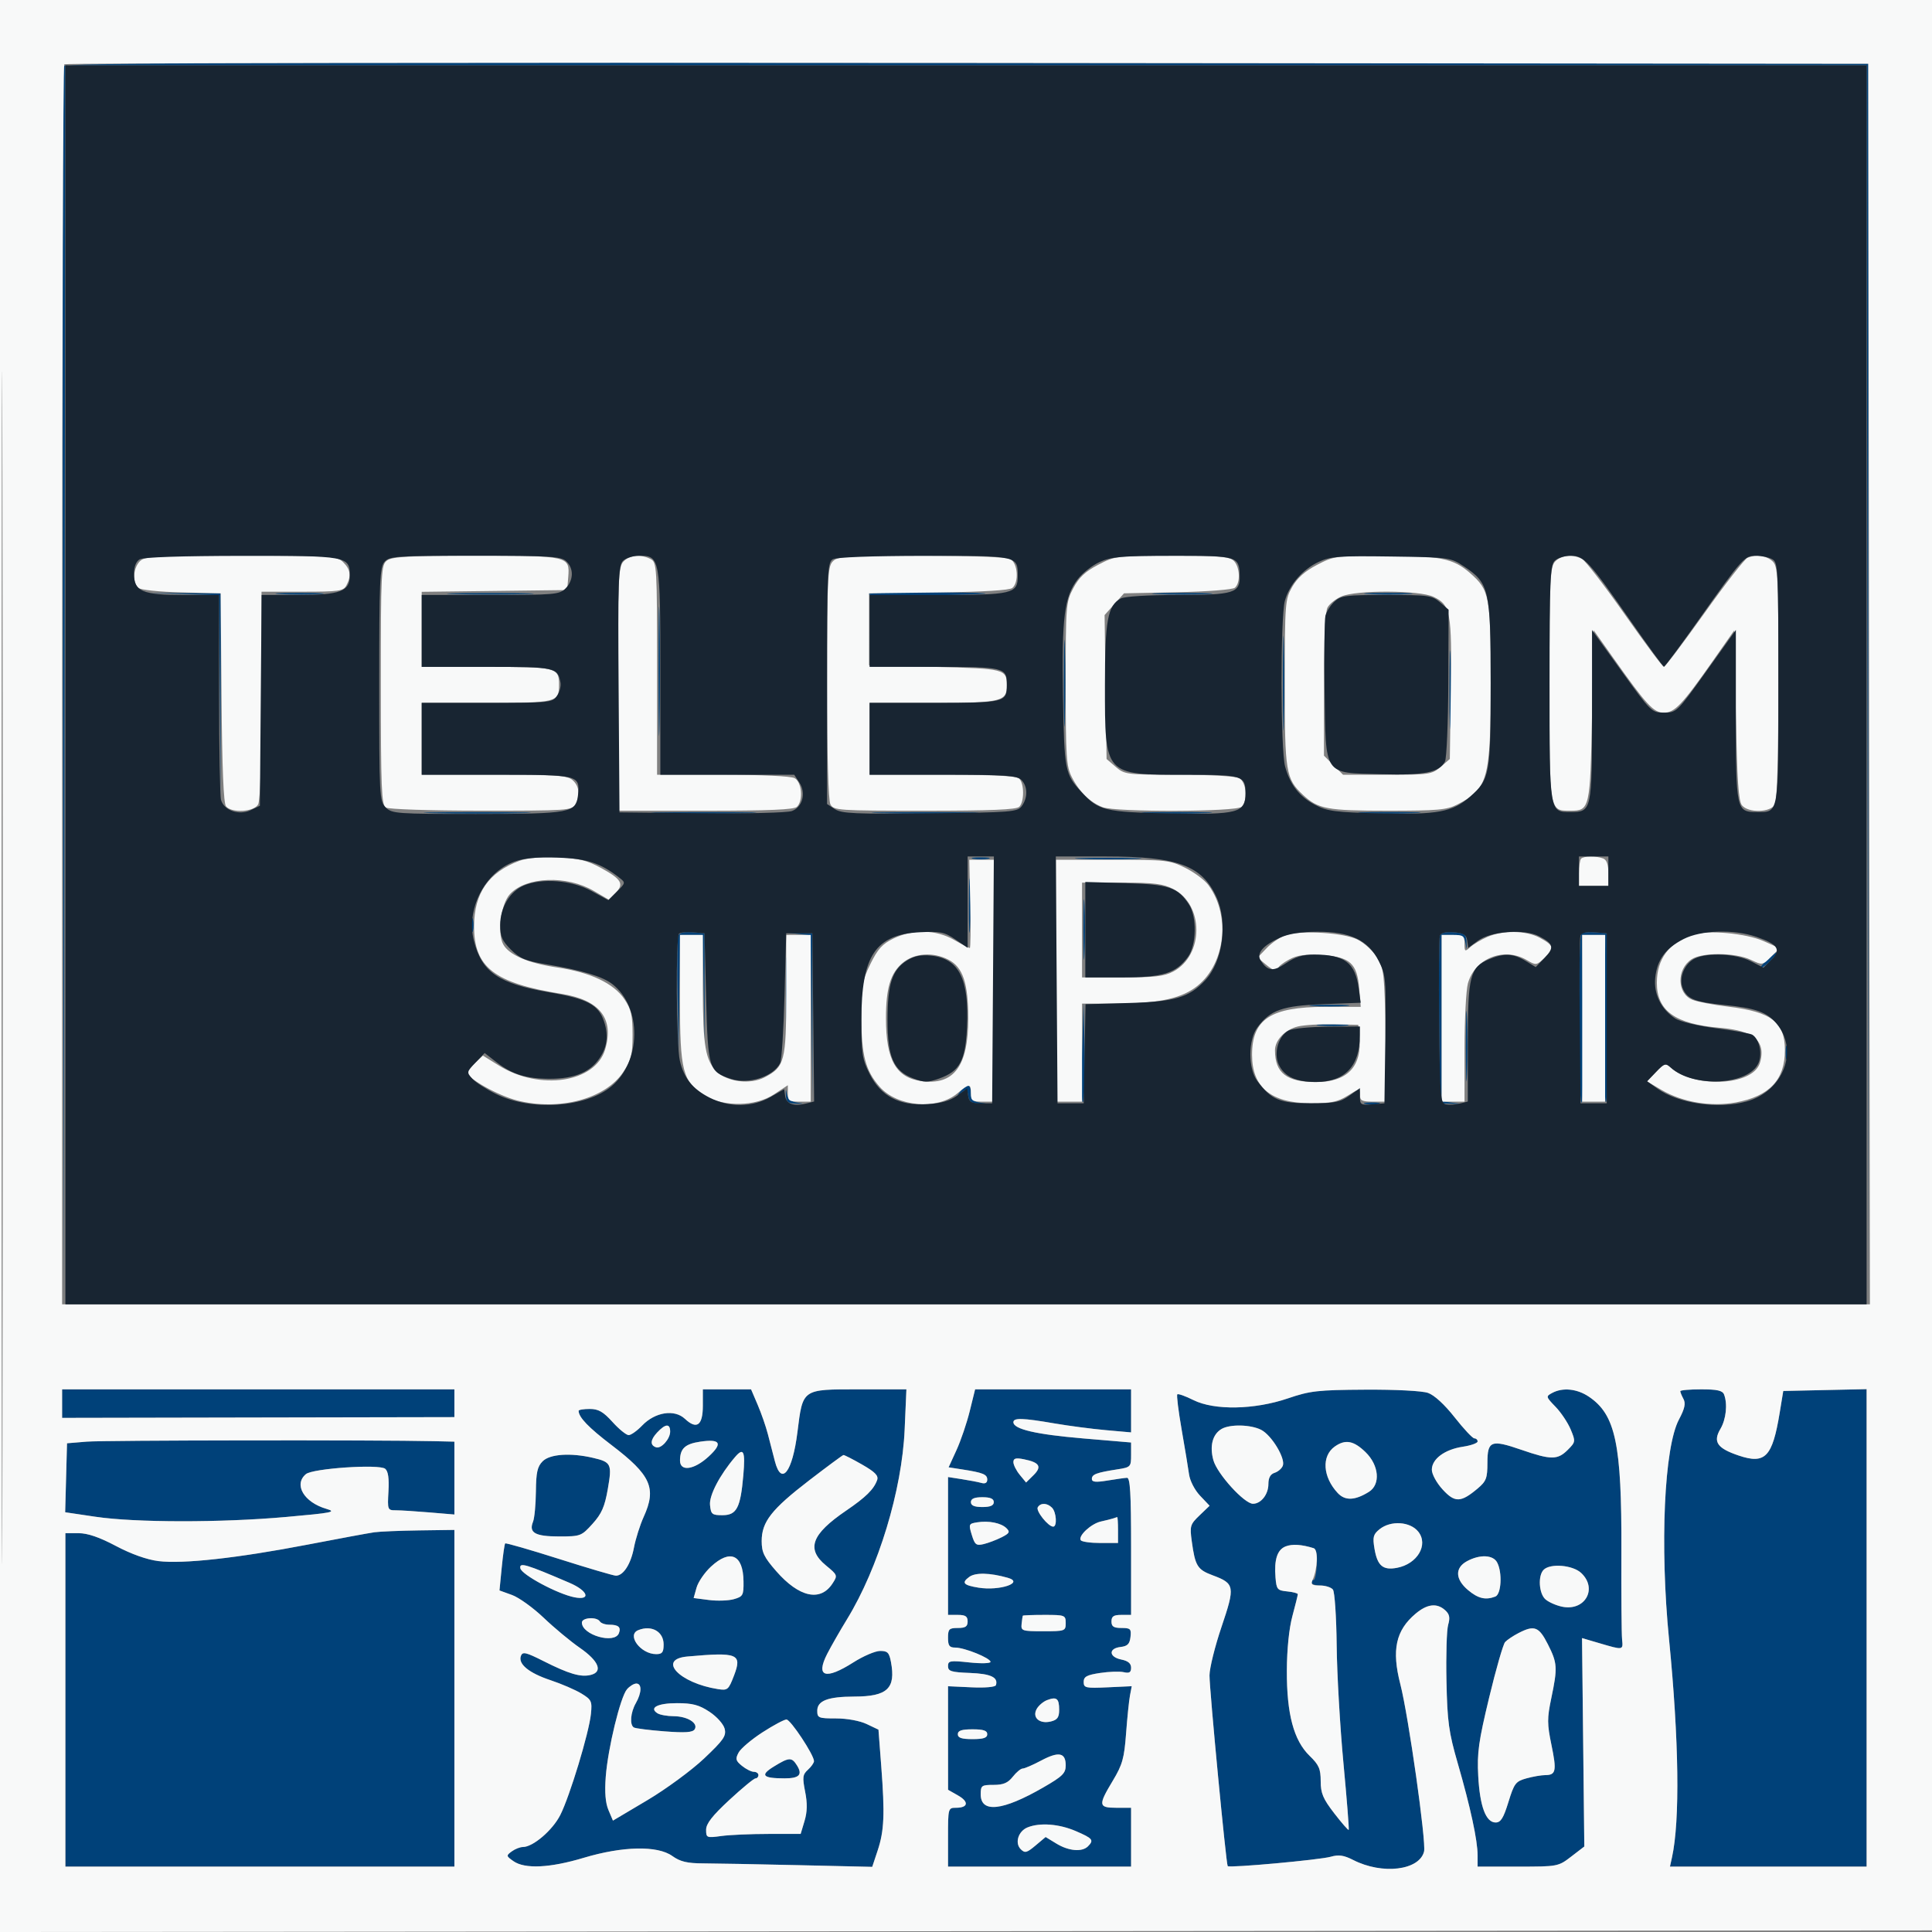 <svg xmlns="http://www.w3.org/2000/svg" width="591" height="591" viewBox="0 0 591 591" version="1.1"><rect x="0" y="0" width="591" height="591" fill="#808080" stroke="none"/><path d="M 19.463 20.248 C 19.201 20.937, 19.104 106.550, 19.246 210.500 L 19.505 399.500 19.753 209.750 L 20 20 295.497 20 L 570.995 20 571.251 209.500 L 571.508 399 571.504 209.250 L 571.500 19.500 295.719 19.248 C 75.619 19.047, 19.843 19.249, 19.463 20.248 M 201.446 205.500 C 201.447 223.100, 201.583 230.159, 201.749 221.187 C 201.914 212.215, 201.914 197.815, 201.748 189.187 C 201.581 180.559, 201.446 187.900, 201.446 205.500 M 56.236 181.734 L 66.972 182.065 67.258 213.033 L 67.543 244.001 67.522 212.750 L 67.500 181.500 56.500 181.451 L 45.500 181.402 56.236 181.734 M 85.789 181.741 C 89.248 181.937, 94.648 181.936, 97.789 181.738 C 100.930 181.540, 98.100 181.380, 91.500 181.382 C 84.900 181.384, 82.330 181.546, 85.789 181.741 M 139.250 181.746 C 145.162 181.923, 154.838 181.923, 160.750 181.746 C 166.662 181.569, 161.825 181.425, 150 181.425 C 138.175 181.425, 133.338 181.569, 139.250 181.746 M 265.652 181.750 C 265.396 182.162, 271.557 182.383, 279.343 182.241 C 305.835 181.756, 308.542 181.403, 287.309 181.201 C 275.654 181.091, 265.908 181.338, 265.652 181.750 M 354.296 181.744 C 358.583 181.932, 365.333 181.931, 369.296 181.742 C 373.258 181.552, 369.750 181.399, 361.500 181.400 C 353.250 181.401, 350.008 181.556, 354.296 181.744 M 418.789 181.741 C 422.248 181.937, 427.648 181.936, 430.789 181.738 C 433.930 181.540, 431.100 181.380, 424.500 181.382 C 417.900 181.384, 415.330 181.546, 418.789 181.741 M 392.430 209 C 392.430 221.925, 392.573 227.213, 392.747 220.750 C 392.921 214.287, 392.921 203.712, 392.747 197.250 C 392.573 190.787, 392.430 196.075, 392.430 209 M 325.425 209 C 325.425 220.825, 325.569 225.662, 325.746 219.750 C 325.923 213.838, 325.923 204.162, 325.746 198.250 C 325.569 192.338, 325.425 197.175, 325.425 209 M 443.419 211 C 443.419 221.725, 443.566 226.113, 443.746 220.750 C 443.925 215.387, 443.925 206.613, 443.746 201.250 C 443.566 195.887, 443.419 200.275, 443.419 211 M 132.750 248.747 C 140.037 248.918, 151.963 248.918, 159.250 248.747 C 166.537 248.577, 160.575 248.437, 146 248.437 C 131.425 248.437, 125.463 248.577, 132.750 248.747 M 202.191 248.747 C 209.171 248.918, 220.871 248.919, 228.191 248.748 C 235.511 248.577, 229.800 248.436, 215.500 248.436 C 201.200 248.435, 195.211 248.575, 202.191 248.747 M 269.750 248.747 C 277.038 248.918, 288.962 248.918, 296.250 248.747 C 303.538 248.577, 297.575 248.437, 283 248.437 C 268.425 248.437, 262.462 248.577, 269.750 248.747 M 351.250 248.745 C 356.063 248.928, 363.938 248.928, 368.750 248.745 C 373.563 248.561, 369.625 248.411, 360 248.411 C 350.375 248.411, 346.438 248.561, 351.250 248.745 M 417.250 248.743 C 421.512 248.931, 428.488 248.931, 432.750 248.743 C 437.012 248.556, 433.525 248.402, 425 248.402 C 416.475 248.402, 412.988 248.556, 417.250 248.743 M 297.750 262.706 C 298.988 262.944, 301.012 262.944, 302.250 262.706 C 303.488 262.467, 302.475 262.272, 300 262.272 C 297.525 262.272, 296.512 262.467, 297.750 262.706 M 330.750 262.744 C 335.288 262.929, 342.712 262.929, 347.250 262.744 C 351.788 262.559, 348.075 262.407, 339 262.407 C 329.925 262.407, 326.212 262.559, 330.750 262.744 M 296.392 277 C 296.392 284.425, 296.549 287.462, 296.742 283.750 C 296.934 280.038, 296.934 273.962, 296.742 270.250 C 296.549 266.538, 296.392 269.575, 296.392 277 M 331.400 284.500 C 331.401 292.750, 331.556 295.992, 331.744 291.704 C 331.932 287.417, 331.931 280.667, 331.742 276.704 C 331.552 272.742, 331.399 276.250, 331.400 284.500 M 144.232 283 C 144.232 284.925, 144.438 285.712, 144.689 284.750 C 144.941 283.788, 144.941 282.212, 144.689 281.250 C 144.438 280.288, 144.232 281.075, 144.232 283 M 207.467 286.224 C 207.183 286.965, 207.086 295.429, 207.251 305.035 L 207.550 322.500 207.775 304.250 L 208 286 211.476 286 L 214.953 286 215.263 303.001 L 215.573 320.002 215.536 302.751 L 215.500 285.500 211.742 285.189 C 209.280 284.986, 207.806 285.343, 207.467 286.224 M 244.233 285.690 L 247.966 286.119 248.259 311.309 L 248.551 336.500 248.525 311 L 248.500 285.500 244.500 285.381 L 240.500 285.262 244.233 285.690 M 440.474 286.207 C 440.194 286.938, 440.085 298.778, 440.232 312.518 L 440.500 337.500 444 337.631 L 447.500 337.761 444.250 337.317 L 441 336.873 441 311.437 L 441 286 444.434 286 C 447.318 286, 447.937 286.402, 448.305 288.512 C 448.707 290.813, 448.733 290.792, 448.622 288.262 C 448.514 285.817, 448.068 285.464, 444.742 285.189 C 442.302 284.987, 440.805 285.344, 440.474 286.207 M 483.714 285.619 C 482.758 286.575, 482.793 336.754, 483.750 337.346 C 484.163 337.602, 484.373 326.153, 484.218 311.905 L 483.935 286 487.500 286 L 491.065 286 490.782 311.951 C 490.627 326.225, 490.845 337.557, 491.268 337.134 C 491.690 336.711, 491.915 324.920, 491.768 310.932 L 491.500 285.500 487.964 285.202 C 486.020 285.039, 484.107 285.226, 483.714 285.619 M 240.407 303 C 240.407 312.075, 240.559 315.788, 240.744 311.250 C 240.929 306.712, 240.929 299.288, 240.744 294.750 C 240.559 290.212, 240.407 293.925, 240.407 303 M 540.694 293.532 C 539.151 294.889, 538.285 296, 538.770 296 C 539.255 296, 540.708 294.875, 542 293.500 C 544.989 290.319, 544.328 290.335, 540.694 293.532 M 448.411 320 C 448.411 329.625, 448.561 333.563, 448.745 328.750 C 448.928 323.938, 448.928 316.063, 448.745 311.250 C 448.561 306.438, 448.411 310.375, 448.411 320 M 330.997 322.203 C 330.724 330.839, 330.850 337.555, 331.278 337.125 C 331.705 336.696, 331.929 329.630, 331.775 321.422 L 331.494 306.500 330.997 322.203 M 401.784 307.738 C 404.689 307.941, 409.189 307.939, 411.784 307.734 C 414.378 307.528, 412 307.363, 406.500 307.365 C 401 307.368, 398.878 307.536, 401.784 307.738 M 403.776 313.733 C 406.128 313.945, 409.728 313.942, 411.776 313.727 C 413.824 313.512, 411.900 313.339, 407.500 313.343 C 403.100 313.346, 401.424 313.522, 403.776 313.733 M 546.232 322 C 546.232 323.925, 546.438 324.712, 546.689 323.750 C 546.941 322.788, 546.941 321.212, 546.689 320.250 C 546.438 319.288, 546.232 320.075, 546.232 322 M 240.404 335 C 240.483 337.067, 241.019 337.516, 243.500 337.593 C 246.203 337.677, 246.234 337.647, 243.811 337.284 C 242.006 337.015, 240.988 336.162, 240.714 334.691 C 240.380 332.892, 240.324 332.947, 240.404 335 M 293.872 333.750 C 292.642 335.318, 292.674 335.364, 294.173 334.192 C 295.623 333.057, 295.889 333.190, 296.173 335.192 C 296.428 336.991, 297.162 337.521, 299.500 337.593 C 302.330 337.681, 302.345 337.663, 299.750 337.280 C 297.614 336.964, 297 336.330, 297 334.437 C 297 331.570, 295.790 331.304, 293.872 333.750 M 417.762 337.707 C 419.006 337.946, 420.806 337.937, 421.762 337.687 C 422.718 337.437, 421.700 337.241, 419.500 337.252 C 417.300 337.263, 416.518 337.468, 417.762 337.707 M 19 429.365 L 19 433.731 79 433.615 L 138.999 433.500 139 429.250 L 139 425 79 425 L 19 425 19 429.365 M 215 430.031 C 215 436.044, 213.129 437.410, 209.527 434.025 C 206.319 431.012, 200.394 431.936, 196.436 436.067 C 194.890 437.680, 193.034 439, 192.310 439 C 191.587 439, 189.369 437.200, 187.381 435 C 184.520 431.833, 183.062 431, 180.384 431 C 178.523 431, 177 431.255, 177 431.566 C 177 433.539, 180.036 436.698, 187.097 442.074 C 199.130 451.234, 200.908 455.207, 196.909 464 C 195.784 466.475, 194.440 470.719, 193.923 473.430 C 192.962 478.473, 190.693 482, 188.410 482 C 187.706 482, 179.879 479.697, 171.016 476.882 C 162.153 474.068, 154.737 471.930, 154.535 472.132 C 154.334 472.335, 153.859 475.655, 153.479 479.511 L 152.789 486.522 156.623 487.908 C 158.732 488.671, 163.098 491.814, 166.326 494.892 C 169.553 497.970, 174.513 502.094, 177.347 504.056 C 183.170 508.087, 184.517 511.402, 180.719 512.356 C 177.665 513.122, 174.050 512.064, 166.228 508.116 C 160.895 505.423, 159.867 505.183, 159.357 506.512 C 158.405 508.994, 161.737 511.749, 168.366 513.960 C 171.740 515.085, 176.006 516.925, 177.847 518.047 C 180.942 519.935, 181.162 520.405, 180.765 524.294 C 180.174 530.086, 174.294 549.481, 171.391 555.212 C 169.028 559.878, 163.045 565, 159.959 565 C 159.092 565, 157.556 565.604, 156.547 566.342 C 154.794 567.624, 154.818 567.759, 157.078 569.342 C 160.553 571.776, 168.226 571.408, 178.543 568.312 C 190.481 564.729, 201.107 564.507, 205.645 567.743 C 208.099 569.494, 210.186 569.992, 215.145 570.010 C 218.640 570.023, 231.696 570.267, 244.158 570.552 L 266.815 571.072 268.475 566.076 C 270.481 560.035, 270.697 554.978, 269.577 540.298 L 268.721 529.096 265.111 527.382 C 263.002 526.381, 259.108 525.667, 255.750 525.667 C 250.376 525.667, 250 525.513, 250 523.309 C 250 520.249, 253.256 519.004, 261.315 518.985 C 271.466 518.961, 274.067 516.501, 272.541 508.369 C 272.007 505.521, 271.491 505.004, 269.205 505.026 C 267.717 505.040, 264.046 506.615, 261.046 508.526 C 252.494 513.974, 249.435 512.988, 253.030 505.941 C 254.189 503.670, 256.925 498.890, 259.111 495.318 C 268.714 479.629, 275.927 455.867, 276.737 437.250 L 277.270 425 262.658 425 C 245.271 425, 245.596 424.773, 243.936 438.086 C 242.407 450.342, 239.037 454.698, 237.039 447 C 236.467 444.800, 235.508 441.087, 234.907 438.750 C 234.305 436.413, 232.900 432.363, 231.783 429.750 L 229.754 425 222.377 425 L 215 425 215 430.031 M 296.644 431.659 C 295.740 435.322, 293.915 440.689, 292.589 443.587 L 290.177 448.854 294.339 449.500 C 300.735 450.493, 302 451.011, 302 452.635 C 302 453.585, 301.359 453.954, 300.250 453.640 C 299.288 453.369, 296.587 452.849, 294.250 452.485 L 290 451.824 290 472.912 L 290 494 293 494 C 295.333 494, 296 494.444, 296 496 C 296 497.556, 295.333 498, 293 498 C 290.333 498, 290 498.333, 290 501 C 290 503.440, 290.418 504, 292.239 504 C 295.073 504, 302.991 507.214, 302.996 508.366 C 302.998 508.843, 300.075 508.920, 296.500 508.537 C 290.614 507.907, 290 508.014, 290.002 509.670 C 290.004 511.235, 290.972 511.537, 296.696 511.755 C 303.076 511.999, 305.412 513.096, 304.653 515.491 C 304.471 516.067, 301.332 516.344, 297.170 516.152 L 290 515.820 290.006 531.660 L 290.013 547.500 293.071 549.241 C 296.478 551.179, 296.173 553, 292.441 553 C 290.034 553, 290 553.125, 290 562 L 290 571 318 571 L 346 571 346 562 L 346 553 341.500 553 C 335.989 553, 335.888 552.230, 340.408 544.724 C 343.349 539.838, 343.904 537.864, 344.466 530.282 C 344.825 525.452, 345.361 520.220, 345.659 518.656 L 346.200 515.811 338.850 516.151 C 332.074 516.464, 331.500 516.336, 331.500 514.508 C 331.500 512.896, 332.437 512.382, 336.500 511.764 C 339.250 511.346, 342.512 511.236, 343.750 511.521 C 345.473 511.917, 346 511.595, 346 510.144 C 346 508.840, 345.066 508.063, 343 507.650 C 339.200 506.890, 339.028 504.245, 342.750 503.816 C 344.910 503.568, 345.568 502.910, 345.816 500.750 C 346.101 498.279, 345.822 498, 343.066 498 C 340.667 498, 340 497.565, 340 496 C 340 494.444, 340.667 494, 343 494 L 346 494 346 473 C 346 456.835, 345.712 452.014, 344.750 452.060 C 344.063 452.092, 341.363 452.471, 338.750 452.901 C 335.160 453.492, 334 453.372, 334 452.409 C 334 451.004, 335.414 450.471, 341.750 449.485 C 345.885 448.842, 346 448.721, 346 445.041 L 346 441.258 331.250 440.006 C 316.873 438.785, 310 437.183, 310 435.051 C 310 433.666, 312.825 433.748, 322.500 435.415 C 326.900 436.172, 333.988 437.102, 338.250 437.481 L 346 438.171 346 431.585 L 346 425 322.144 425 L 298.287 425 296.644 431.659 M 394 427.755 C 383.729 431.259, 371.462 431.480, 365.055 428.279 C 362.610 427.057, 360.397 426.270, 360.137 426.530 C 359.877 426.789, 360.471 431.614, 361.455 437.251 C 362.440 442.888, 363.464 449.075, 363.730 451 C 364.005 452.993, 365.463 455.816, 367.115 457.556 L 370.015 460.611 366.948 463.550 C 364.073 466.305, 363.923 466.804, 364.566 471.495 C 365.603 479.052, 366.279 480.150, 370.971 481.894 C 377.713 484.400, 377.862 485.266, 373.671 497.639 C 371.648 503.613, 369.990 510.300, 369.986 512.500 C 369.978 516.967, 375.070 570.300, 375.556 570.850 C 376.090 571.452, 403.735 568.936, 407.062 567.982 C 409.513 567.279, 411.069 567.505, 413.968 568.984 C 422.860 573.520, 434.168 572.162, 435.619 566.383 C 436.333 563.539, 430.850 524.858, 428.364 515.201 C 425.664 504.714, 426.960 498.736, 433.041 493.619 C 436.586 490.636, 439.560 490.292, 442.081 492.573 C 443.412 493.777, 443.625 494.820, 442.993 497.024 C 442.539 498.607, 442.304 506.337, 442.472 514.201 C 442.738 526.749, 443.164 529.845, 445.951 539.487 C 449.823 552.882, 452 562.987, 452 567.565 L 452 571 464.318 571 C 476.539 571, 476.668 570.976, 480.639 567.924 L 484.641 564.848 484.292 532.969 L 483.942 501.091 489.221 502.644 C 496.614 504.819, 496.534 504.832, 496.196 501.500 C 496.029 499.850, 495.933 487.636, 495.982 474.359 C 496.104 441.727, 494.211 432.755, 486.048 427.253 C 482.426 424.812, 478.063 424.361, 474.828 426.092 C 472.839 427.157, 472.864 427.265, 475.843 430.342 C 477.523 432.079, 479.607 435.198, 480.472 437.273 C 482.004 440.944, 481.979 441.111, 479.568 443.523 C 476.466 446.625, 474.452 446.622, 465.407 443.500 C 456.103 440.289, 455 440.715, 455 447.518 C 455 452.182, 454.638 453.126, 452.005 455.342 C 446.861 459.670, 445.049 459.721, 441.311 455.642 C 439.453 453.615, 438 450.958, 438 449.587 C 438 446.304, 441.935 443.387, 447.488 442.554 C 449.970 442.182, 452 441.455, 452 440.939 C 452 440.422, 451.558 440, 451.017 440 C 450.476 440, 447.767 437.116, 444.997 433.591 C 441.894 429.642, 438.759 426.763, 436.831 426.091 C 435.019 425.459, 426.924 425.042, 417.601 425.099 C 403.101 425.187, 400.754 425.452, 394 427.755 M 514 425.566 C 514 425.877, 514.440 426.954, 514.978 427.959 C 515.705 429.318, 515.352 430.921, 513.598 434.219 C 509.065 442.745, 507.719 472.701, 510.571 501.589 C 513.601 532.286, 513.931 556.933, 511.461 568.176 L 510.841 571 540.921 571 L 571 571 571 497.970 L 571 424.940 558.250 425.220 L 545.500 425.500 544.407 432.165 C 542.186 445.697, 539.993 447.991, 531.885 445.258 C 525.284 443.033, 523.934 441.075, 526.270 437.120 C 528.015 434.166, 528.512 429.499, 527.393 426.582 C 526.927 425.368, 525.300 425, 520.393 425 C 516.877 425, 514 425.255, 514 425.566 M 201.024 438.205 C 198.918 440.465, 198.800 442.100, 200.696 442.732 C 202.250 443.250, 205 440.181, 205 437.929 C 205 435.387, 203.555 435.488, 201.024 438.205 M 373.695 437.111 C 370.921 438.724, 369.973 442.315, 371.170 446.665 C 372.321 450.846, 380.638 460, 383.286 460 C 385.749 460, 388 457.133, 388 453.996 C 388 452.059, 388.616 450.939, 389.908 450.529 C 390.957 450.196, 392.085 449.221, 392.415 448.361 C 393.272 446.127, 389.012 439.058, 385.810 437.402 C 382.638 435.761, 376.277 435.609, 373.695 437.111 M 26.500 441 L 20.500 441.500 20.218 452.051 L 19.936 462.602 29.218 463.978 C 41.422 465.786, 67.552 465.816, 87.500 464.044 C 101.697 462.783, 103.089 462.504, 99.850 461.562 C 92.971 459.561, 89.757 454.107, 93.584 450.930 C 95.697 449.177, 115.993 447.812, 117.829 449.299 C 118.737 450.035, 119.054 452.222, 118.829 456.190 C 118.508 461.869, 118.560 462.004, 121.099 462.002 C 122.529 462.001, 127.141 462.291, 131.349 462.647 L 139 463.293 139 452.147 L 139 441 132.750 440.856 C 115.323 440.453, 31.703 440.566, 26.500 441 M 214.165 441.013 C 209.557 441.698, 208.040 443.113, 208.015 446.750 C 207.991 450.252, 212.304 449.667, 216.765 445.564 C 221.192 441.491, 220.391 440.087, 214.165 441.013 M 408.337 442.477 C 404.209 445.368, 404.609 451.805, 409.222 456.730 C 411.478 459.138, 414.483 459.021, 418.750 456.358 C 422.368 454.100, 421.863 448.228, 417.702 444.196 C 414.083 440.688, 411.553 440.224, 408.337 442.477 M 224.820 445.750 C 220.141 451.244, 216.911 457.444, 217.196 460.380 C 217.473 463.219, 217.814 463.500, 220.987 463.500 C 225.363 463.500, 226.516 461.292, 227.386 451.250 C 228.027 443.853, 227.463 442.646, 224.820 445.750 M 166 447 C 164.384 448.616, 163.986 450.394, 163.930 456.250 C 163.891 460.238, 163.497 464.400, 163.053 465.500 C 161.697 468.866, 163.701 470, 171.006 470 C 177.585 470, 177.861 469.896, 181.257 466.137 C 184.045 463.051, 184.984 460.911, 185.928 455.492 C 187.263 447.828, 186.986 447.249, 181.372 445.946 C 174.509 444.354, 168.215 444.785, 166 447 M 247.535 452.839 C 235.988 461.717, 233 465.535, 233 471.415 C 233 474.862, 233.727 476.365, 237.455 480.627 C 244.447 488.620, 250.951 490.057, 254.642 484.424 C 256.279 481.925, 256.244 481.825, 252.655 478.867 C 246.553 473.838, 248.216 469.333, 258.843 462.096 C 264.860 457.998, 267.314 455.578, 268.316 452.752 C 268.791 451.413, 267.716 450.304, 263.718 448.011 C 260.848 446.365, 258.275 445.055, 258 445.099 C 257.725 445.143, 253.016 448.626, 247.535 452.839 M 310 447.264 C 310 448.097, 310.873 449.841, 311.939 451.139 L 313.878 453.500 316.150 451.261 C 318.797 448.653, 318.014 447.353, 313.219 446.394 C 310.727 445.895, 310 446.092, 310 447.264 M 297 459.500 C 297 460.548, 298.056 461, 300.500 461 C 302.944 461, 304 460.548, 304 459.500 C 304 458.452, 302.944 458, 300.500 458 C 298.056 458, 297 458.452, 297 459.500 M 317.454 461.074 C 316.785 462.157, 320.642 467, 322.174 467 C 323.441 467, 323.154 462.554, 321.800 461.200 C 320.311 459.711, 318.332 459.653, 317.454 461.074 M 340.500 464.491 C 339.950 464.675, 338.275 465.095, 336.778 465.425 C 333.785 466.084, 329.763 469.808, 330.594 471.151 C 330.882 471.618, 333.566 472, 336.559 472 L 342 472 342 468 C 342 465.800, 341.887 464.036, 341.750 464.079 C 341.613 464.122, 341.050 464.308, 340.500 464.491 M 298.861 465.688 C 296.351 466.091, 296.273 466.279, 297.272 469.534 C 298.198 472.552, 298.629 472.884, 300.911 472.338 C 302.335 471.998, 304.793 471.067, 306.374 470.270 C 308.802 469.045, 309.035 468.611, 307.874 467.476 C 306.219 465.857, 302.457 465.111, 298.861 465.688 M 421.990 467.807 C 420.075 469.358, 419.858 470.200, 420.458 473.749 C 421.340 478.973, 423.024 480.406, 427.329 479.598 C 433.554 478.430, 437.026 472.574, 433.872 468.564 C 431.395 465.415, 425.415 465.034, 421.990 467.807 M 114.500 468.724 C 112.850 468.958, 103.624 470.665, 93.998 472.517 C 72.660 476.623, 55.911 478.469, 48.455 477.538 C 44.923 477.096, 40.146 475.398, 35.469 472.920 C 30.392 470.230, 26.804 469, 24.035 469 L 20 469 20 520 L 20 571 79.500 571 L 139 571 139 519.500 L 139 468 128.250 468.150 C 122.338 468.232, 116.150 468.491, 114.500 468.724 M 393.280 473.045 C 390.710 474.050, 389.728 477.074, 390.180 482.595 C 390.475 486.191, 390.757 486.525, 393.750 486.813 C 395.538 486.986, 397 487.371, 397 487.669 C 397 487.967, 396.256 490.976, 395.346 494.356 C 394.322 498.157, 393.675 504.505, 393.648 511 C 393.594 524.300, 395.753 532.399, 400.605 537.102 C 403.466 539.875, 404 541.094, 404 544.854 C 404 548.553, 404.707 550.232, 408.141 554.683 C 410.419 557.635, 412.411 559.922, 412.569 559.765 C 412.726 559.607, 412 550.390, 410.954 539.283 C 409.908 528.176, 408.978 511.981, 408.888 503.294 C 408.797 494.607, 408.280 486.938, 407.739 486.250 C 407.198 485.563, 405.460 485, 403.878 485 C 402.295 485, 401 484.523, 401 483.941 C 401 483.359, 401.339 483.091, 401.752 483.347 C 402.166 483.603, 402.639 481.599, 402.804 478.894 C 403.009 475.518, 402.695 473.850, 401.801 473.572 C 398.162 472.440, 395.281 472.262, 393.280 473.045 M 217.466 479.250 C 215.539 481.038, 213.563 483.926, 213.074 485.669 L 212.186 488.838 216.843 489.440 C 219.404 489.771, 222.850 489.656, 224.500 489.184 C 227.284 488.387, 227.496 487.996, 227.442 483.747 C 227.339 475.550, 223.380 473.765, 217.466 479.250 M 448.750 477.572 C 445.007 479.603, 445.136 483.095, 449.077 486.411 C 452.149 488.996, 454.432 489.539, 457.418 488.393 C 459.261 487.686, 459.610 481.008, 457.965 477.934 C 456.718 475.605, 452.668 475.446, 448.750 477.572 M 159.174 479.735 C 159.536 481.696, 170.581 487.616, 175.750 488.619 C 180.895 489.618, 179.877 486.623, 174.250 484.205 C 160.846 478.445, 158.825 477.845, 159.174 479.735 M 472.200 480.200 C 470.413 481.987, 470.747 487.467, 472.750 489.234 C 473.712 490.083, 475.981 491.092, 477.791 491.477 C 484.825 492.973, 488.818 485.996, 483.686 481.174 C 481.095 478.741, 474.241 478.159, 472.200 480.200 M 296.502 482.374 C 294.052 484.167, 294.691 484.913, 299.320 485.665 C 305.807 486.717, 313.482 484.118, 308.250 482.640 C 302.782 481.096, 298.384 480.996, 296.502 482.374 M 312.872 494.250 C 312.802 494.387, 312.639 495.512, 312.509 496.750 C 312.285 498.888, 312.616 499, 319.137 499 C 325.791 499, 326 498.924, 326 496.500 C 326 494.090, 325.767 494, 319.500 494 C 315.925 494, 312.943 494.113, 312.872 494.250 M 178 496.345 C 178 500.149, 188.009 503.024, 189.324 499.598 C 190.031 497.756, 189.177 497, 186.392 497 C 185.141 497, 183.840 496.550, 183.500 496 C 182.572 494.499, 178 494.786, 178 496.345 M 195.250 498.662 C 191.599 500.135, 195.973 506, 200.723 506 C 202.580 506, 203 505.454, 203 503.035 C 203 499.101, 199.315 497.022, 195.250 498.662 M 464.500 499.563 C 462.850 500.416, 461.012 501.651, 460.415 502.307 C 459.819 502.963, 457.625 510.588, 455.540 519.252 C 452.295 532.738, 451.813 536.191, 452.190 543.252 C 452.689 552.586, 454.525 557.500, 457.513 557.500 C 459.078 557.500, 459.909 556.173, 461.426 551.248 C 463.193 545.513, 463.646 544.915, 466.926 544.004 C 468.892 543.458, 471.486 543.009, 472.691 543.006 C 475.973 542.997, 476.232 541.732, 474.584 533.755 C 473.256 527.322, 473.250 525.643, 474.539 519.482 C 476.499 510.117, 476.411 508.745, 473.483 502.967 C 470.750 497.573, 469.365 497.048, 464.500 499.563 M 210.250 506.732 C 200.943 507.570, 207.792 514.848, 219.631 516.701 C 222.581 517.163, 222.865 516.921, 224.550 512.509 C 227.071 505.907, 225.675 505.343, 210.250 506.732 M 191.798 516.750 C 189.776 519.091, 185.961 534.795, 185.300 543.500 C 184.938 548.259, 185.205 551.528, 186.134 553.712 L 187.500 556.925 197.965 550.712 C 203.721 547.296, 211.553 541.545, 215.370 537.934 C 221.353 532.271, 222.221 531.017, 221.672 528.828 C 221.315 527.406, 219.276 525.125, 217.039 523.644 C 213.840 521.528, 211.853 521, 207.080 521 C 201.171 521, 198.458 522.409, 201.122 524.096 C 201.880 524.577, 204.101 524.976, 206.059 524.985 C 210.271 525.003, 213.668 527.110, 212.509 528.985 C 211.908 529.958, 209.643 530.114, 203.237 529.621 C 198.575 529.263, 194.364 528.725, 193.880 528.426 C 192.565 527.613, 192.881 523.832, 194.500 521 C 196.318 517.820, 196.391 515, 194.655 515 C 193.915 515, 192.630 515.788, 191.798 516.750 M 320.315 520.061 C 319.114 520.515, 317.661 521.765, 317.086 522.839 C 315.691 525.446, 318.047 527.456, 321.487 526.593 C 323.454 526.099, 324 525.327, 324 523.040 C 324 519.566, 323.243 518.954, 320.315 520.061 M 233.227 529.932 C 229.881 532.094, 226.601 534.877, 225.939 536.115 C 224.899 538.058, 225.041 538.615, 226.978 540.183 C 228.212 541.182, 229.847 542, 230.611 542 C 231.375 542, 232 542.450, 232 543 C 232 543.550, 231.605 544, 231.122 544 C 230.639 544, 227.039 546.967, 223.122 550.594 C 217.889 555.438, 216 557.862, 216 559.730 C 216 562.179, 216.170 562.249, 220.640 561.636 C 223.191 561.286, 229.698 561, 235.099 561 L 244.920 561 246.103 557.052 C 246.948 554.230, 247.002 551.668, 246.291 548.073 C 245.421 543.675, 245.529 542.831, 247.148 541.366 C 248.167 540.444, 249 539.256, 249 538.726 C 249 536.836, 241.832 526, 240.583 526 C 239.883 526, 236.573 527.769, 233.227 529.932 M 293 530.500 C 293 531.611, 294.167 532, 297.500 532 C 300.833 532, 302 531.611, 302 530.500 C 302 529.389, 300.833 529, 297.500 529 C 294.167 529, 293 529.389, 293 530.500 M 318.499 538.551 C 315.966 539.898, 313.420 541, 312.841 541 C 312.262 541, 310.903 542.125, 309.821 543.500 C 308.320 545.408, 306.926 546, 303.927 546 C 300.263 546, 300 546.194, 300 548.892 C 300 554.691, 306.693 553.958, 319.109 546.800 C 325.050 543.375, 326 542.440, 326 540.021 C 326 536.112, 323.871 535.695, 318.499 538.551 M 236.693 540.402 C 232.393 543.046, 233.277 544, 240.023 544 C 244.514 544, 245.572 542.889, 243.793 540.041 C 242.189 537.472, 241.394 537.513, 236.693 540.402 M 314.338 558.999 C 311.491 560.147, 310.352 563.781, 312.246 565.674 C 313.514 566.943, 314.085 566.799, 316.777 564.534 L 319.857 561.942 323.179 563.968 C 326.912 566.244, 331.003 566.597, 332.800 564.800 C 334.709 562.891, 334.296 562.374, 329.065 560.123 C 323.963 557.929, 318.101 557.481, 314.338 558.999" stroke="none" fill="#004179" fill-rule="evenodd"/><path d="M -0 295.502 L -0 591.003 295.750 590.752 L 591.500 590.500 591.752 295.250 L 592.003 -0 296.002 -0 L 0 0 -0 295.502 M 0.493 296 C 0.493 458.525, 0.609 525.013, 0.750 443.750 C 0.891 362.488, 0.891 229.513, 0.750 148.250 C 0.609 66.988, 0.493 133.475, 0.493 296 M 19.668 19.665 C 19.301 20.033, 19 105.533, 19 209.667 L 19 399 295.503 399 L 572.005 399 571.753 209.250 L 571.500 19.500 295.918 19.248 C 144.349 19.110, 20.036 19.297, 19.668 19.665 M 42.655 171.829 C 40.672 174.020, 40.488 178.330, 42.312 179.844 C 43.049 180.456, 48.860 181.058, 55.562 181.217 L 67.500 181.500 67.764 213.415 C 67.942 234.929, 68.390 245.765, 69.137 246.665 C 70.898 248.787, 77.732 248.370, 78.965 246.066 C 79.616 244.850, 80 232.412, 80 212.566 L 80 181 92.465 181 C 103.765 181, 105.026 180.819, 105.965 179.066 C 107.501 176.195, 107.233 174.233, 105 172 C 103.091 170.091, 101.667 170, 73.655 170 C 46.496 170, 44.187 170.136, 42.655 171.829 M 118.441 171.419 C 116.581 172.780, 116.500 174.363, 116.500 209.456 C 116.500 240.916, 116.711 246.206, 118 247.021 C 118.851 247.559, 131.498 247.976, 147.215 247.985 C 173.601 247.999, 174.979 247.907, 175.965 246.066 C 177.508 243.182, 177.222 240.511, 175.171 238.655 C 173.585 237.220, 170.399 237, 151.171 237 L 129 237 129 226 L 129 215 148.800 215 C 170.327 215, 171 214.833, 171 209.500 C 171 204.167, 170.327 204, 148.800 204 L 129 204 129 192.519 L 129 181.038 151.250 180.769 L 173.500 180.500 173.823 176.540 C 174.349 170.085, 173.979 170, 145.500 170 C 125.386 170, 119.996 170.283, 118.441 171.419 M 190.655 171.829 C 189.177 173.461, 189 177.644, 189 210.829 L 189 248 215.800 248 C 235.311 248, 242.926 247.674, 243.800 246.800 C 245.754 244.846, 245.283 239.222, 243.066 238.035 C 241.917 237.420, 232.985 237, 221.066 237 L 201 237 201 204.535 C 201 173.462, 200.917 172.026, 199.066 171.035 C 196.114 169.455, 192.494 169.797, 190.655 171.829 M 254.655 171.829 C 253.181 173.458, 253 177.509, 253 208.894 C 253 231.272, 253.378 244.837, 254.035 246.066 C 255.020 247.907, 256.408 248, 282.835 248 C 303.097 248, 310.924 247.676, 311.800 246.800 C 313.350 245.250, 313.350 239.750, 311.800 238.200 C 310.938 237.338, 304.311 237, 288.300 237 L 266 237 266 226 L 266 215 285.429 215 C 306.326 215, 308.019 214.601, 307.985 209.679 C 307.949 204.672, 307.409 204.533, 285.960 204 L 265.843 203.500 265.844 192.500 L 265.845 181.500 287.095 181.230 C 300.714 181.056, 308.821 180.563, 309.672 179.857 C 311.752 178.131, 311.348 172.257, 309.066 171.035 C 307.878 170.400, 297.325 170, 281.721 170 C 258.373 170, 256.176 170.148, 254.655 171.829 M 335.937 172.764 C 331.980 174.831, 330.061 176.635, 328.323 179.921 C 326.072 184.178, 326 185.088, 326 209.197 C 326 231.689, 326.183 234.436, 327.903 237.790 C 330.199 242.268, 333.522 245.496, 337.315 246.933 C 341.385 248.476, 378.240 248.360, 379.800 246.800 C 381.754 244.846, 381.283 239.222, 379.066 238.035 C 377.956 237.442, 370.090 237, 360.622 237 C 344.614 237, 344.026 236.927, 341.306 234.588 L 338.500 232.177 338.196 210.164 L 337.893 188.151 340.863 184.826 L 343.833 181.500 360.166 181.160 C 369.393 180.969, 377.044 180.371, 377.750 179.788 C 379.500 178.342, 379.309 173.452, 377.429 171.571 C 376.121 170.264, 372.950 170, 358.543 170 C 341.576 170, 341.122 170.055, 335.937 172.764 M 402.868 172.800 C 399.160 174.738, 396.817 176.819, 395.270 179.550 C 393.118 183.349, 393.032 184.466, 393.016 208.782 C 392.999 236.292, 393.313 238.218, 398.627 243.186 C 403.225 247.485, 406.003 248, 424.605 248 C 439.779 248, 442.568 247.751, 445.790 246.106 C 455.181 241.313, 456 238.338, 456 209 C 456 182.202, 455.694 180.573, 449.676 175.289 C 444.579 170.814, 440.587 170.012, 423.364 170.006 C 408.724 170, 408.053 170.092, 402.868 172.800 M 475.655 171.829 C 474.180 173.458, 474 177.535, 474 209.257 C 474 248.702, 473.883 248, 480.449 248 C 486.295 248, 486.450 247.309, 487 218.741 L 487.500 192.785 493.412 201.142 C 503.717 215.711, 505.828 218, 508.963 218 C 512.293 218, 514.576 215.590, 524 202.131 L 530.500 192.847 531 218.772 C 531.384 238.694, 531.818 245.080, 532.872 246.349 C 534.873 248.756, 541.626 248.567, 542.965 246.066 C 543.622 244.837, 544 231.218, 544 208.721 C 544 175.685, 543.877 173.199, 542.171 171.655 C 540.291 169.954, 537.352 169.544, 534.601 170.600 C 533.741 170.930, 527.780 178.580, 521.354 187.600 C 514.928 196.620, 509.363 204, 508.987 204 C 508.611 204, 503.238 196.791, 497.047 187.979 C 490.857 179.168, 484.968 171.518, 483.961 170.979 C 481.106 169.451, 477.470 169.823, 475.655 171.829 M 410.329 182.458 C 408.585 183.216, 406.672 184.744, 406.079 185.853 C 405.402 187.117, 405 195.942, 405 209.511 L 405 231.154 407.923 234.077 L 410.846 237 424.367 237 C 437.215 237, 438.028 236.880, 440.694 234.588 L 443.500 232.177 443.807 210.934 C 444.149 187.300, 443.729 185.048, 438.507 182.570 C 434.182 180.518, 414.964 180.441, 410.329 182.458 M 158.885 263.320 C 149.457 266.844, 145.060 273.181, 145.022 283.300 C 144.974 295.894, 151.232 300.740, 171.788 304.028 C 183.484 305.899, 187.937 311.590, 185.104 321.046 C 182.068 331.181, 165.151 333.732, 152.612 325.946 L 147.724 322.911 145.362 325.130 C 144.063 326.350, 143 327.699, 143 328.126 C 143 329.904, 152.320 335.123, 158.172 336.623 C 171.084 339.931, 185.237 336.136, 190.677 327.908 C 193.112 324.224, 193.500 322.657, 193.500 316.495 C 193.500 310.531, 193.088 308.742, 191 305.649 C 187.723 300.795, 180.604 297.428, 170.502 295.955 C 161.634 294.661, 155.660 292.103, 153.921 288.853 C 152.054 285.364, 153.276 276.399, 156.018 273.481 C 161.026 268.150, 173.394 267.697, 181.661 272.541 L 186.227 275.217 188.252 273.192 C 191.008 270.436, 190.159 268.949, 183.879 265.531 C 179.482 263.137, 177.093 262.559, 170.512 262.293 C 165.465 262.089, 161.162 262.469, 158.885 263.320 M 483.667 262.667 C 483.300 263.033, 483 265.058, 483 267.167 L 483 271 487.500 271 L 492 271 492 267.107 C 492 264.480, 491.486 263.017, 490.418 262.607 C 488.316 261.800, 484.499 261.834, 483.667 262.667 M 296.804 276.498 C 296.971 283.924, 296.905 290, 296.656 290 C 296.408 290, 294.246 288.880, 291.852 287.512 C 286.319 284.349, 279.321 284.182, 273.355 287.070 C 269.934 288.726, 268.520 290.277, 266.289 294.820 C 263.775 299.941, 263.500 301.534, 263.500 311 C 263.500 322.760, 264.732 327.486, 269.092 332.452 C 274.500 338.611, 286.719 339.631, 292.890 334.439 C 296.518 331.386, 297 331.393, 297 334.500 C 297 336.690, 297.433 337, 300.500 337 L 304 337 304 300 L 304 263 300.250 262.998 L 296.500 262.997 296.804 276.498 M 323 300 L 323 337 327 337 L 331 337 331 322 L 331 307 340.864 307 C 353.593 307, 360.551 305.652, 365.411 302.243 C 374.707 295.723, 376.770 280.389, 369.649 270.743 C 368.530 269.227, 365.362 266.865, 362.611 265.493 C 357.857 263.124, 356.744 263, 340.304 263 L 323 263 323 300 M 331 284.500 L 331 299 343.266 299 C 353.235 299, 356.169 298.658, 358.938 297.173 C 368.328 292.137, 368.306 276.747, 358.902 271.950 C 355.739 270.336, 353.004 270, 343.040 270 L 331 270 331 284.500 M 393.462 286.015 C 391.792 286.528, 389.135 288.293, 387.559 289.939 L 384.692 292.930 387.096 294.932 C 389.685 297.087, 391 297.500, 391 296.157 C 391 295.694, 392.492 294.511, 394.316 293.529 C 396.858 292.160, 399.196 291.843, 404.337 292.171 C 413.005 292.722, 415.140 294.637, 415.787 302.441 L 416.248 308 405.440 308 C 388.719 308, 382.995 311.750, 383.004 322.700 C 383.011 332.656, 388.847 337.448, 401 337.480 C 407.139 337.496, 409.181 337.077, 412.250 335.168 C 415.969 332.856, 416 332.854, 416 334.918 C 416 336.688, 416.613 337, 420.089 337 L 424.178 337 423.839 316.750 C 423.521 297.762, 423.359 296.273, 421.234 292.856 C 419.988 290.853, 417.288 288.394, 415.234 287.392 C 410.995 285.325, 398.322 284.524, 393.462 286.015 M 455.030 286.583 C 453.121 287.411, 450.759 288.813, 449.780 289.699 C 448.116 291.205, 448 291.137, 448 288.655 C 448 286.287, 447.621 286, 444.500 286 L 441 286 441 311.500 L 441 337 444.500 337 L 448 337 448.006 320.750 C 448.009 311.813, 448.472 302.841, 449.035 300.814 C 451.169 293.129, 460.123 289.597, 467.069 293.700 C 469.859 295.348, 470.023 295.327, 472.492 293.007 C 475.594 290.093, 475.374 289.206, 470.962 286.840 C 466.830 284.624, 459.808 284.511, 455.030 286.583 M 517.914 285.896 C 510.615 288.276, 506.833 293.314, 506.833 300.660 C 506.833 309.215, 512.464 313.250, 526 314.395 C 534.455 315.111, 538.320 317.193, 538.812 321.299 C 538.983 322.730, 538.609 324.861, 537.981 326.035 C 534.609 332.335, 517.748 332.607, 510.966 326.470 C 509.542 325.180, 509.045 325.344, 506.586 327.910 L 503.812 330.806 508.320 333.448 C 514.699 337.186, 523.436 338.644, 531.014 337.235 C 541.308 335.320, 546 330.322, 546 321.272 C 546 312.685, 541.927 309.539, 528.744 307.946 C 524.210 307.398, 519.257 306.454, 517.737 305.848 C 512.963 303.945, 512.799 296.488, 517.464 293.432 C 520.747 291.281, 530.879 291.374, 535.566 293.598 C 539.120 295.285, 539.178 295.276, 541.773 292.681 L 544.393 290.061 539.447 287.869 C 534.099 285.498, 522.417 284.428, 517.914 285.896 M 208 305.540 C 208 327.818, 208.788 330.840, 215.719 335.149 C 221.415 338.690, 231.135 338.500, 236.823 334.736 L 241 331.972 241 334.486 C 241 336.693, 241.428 337, 244.500 337 L 248 337 248 311.500 L 248 286 244.250 286.002 L 240.500 286.005 240.500 304.299 C 240.500 324.603, 240.031 326.381, 233.825 329.591 C 229.593 331.779, 222.678 330.986, 219.436 327.940 C 215.774 324.500, 215.012 320.079, 215.006 302.250 L 215 286 211.500 286 L 208 286 208 305.540 M 484 311.500 L 484 337 487.500 337 L 491 337 491 311.500 L 491 286 487.500 286 L 484 286 484 311.500 M 276.106 294.564 C 272.394 297.688, 271.011 302.283, 271.011 311.500 C 271.011 324.221, 274.093 329.666, 281.883 330.711 C 291.812 332.043, 296.182 326.186, 296.182 311.547 C 296.182 300.704, 294.548 295.852, 290.128 293.566 C 285.435 291.139, 279.690 291.548, 276.106 294.564 M 397.024 314.003 C 393.082 314.952, 389.993 318.194, 390.014 321.361 C 390.058 328.262, 393.617 331, 402.546 331 C 412.211 331, 416.713 326.257, 415.833 317 L 415.500 313.500 408 313.333 C 403.875 313.241, 398.936 313.543, 397.024 314.003 M 19 429.365 L 19 433.731 79 433.615 L 138.999 433.500 139 429.250 L 139 425 79 425 L 19 425 19 429.365 M 215 430.031 C 215 436.044, 213.129 437.410, 209.527 434.025 C 206.319 431.012, 200.394 431.936, 196.436 436.067 C 194.890 437.680, 193.034 439, 192.310 439 C 191.587 439, 189.369 437.200, 187.381 435 C 184.520 431.833, 183.062 431, 180.384 431 C 178.523 431, 177 431.255, 177 431.566 C 177 433.539, 180.036 436.698, 187.097 442.074 C 199.130 451.234, 200.908 455.207, 196.909 464 C 195.784 466.475, 194.440 470.719, 193.923 473.430 C 192.962 478.473, 190.693 482, 188.410 482 C 187.706 482, 179.879 479.697, 171.016 476.882 C 162.153 474.068, 154.737 471.930, 154.535 472.132 C 154.334 472.335, 153.859 475.655, 153.479 479.511 L 152.789 486.522 156.623 487.908 C 158.732 488.671, 163.098 491.814, 166.326 494.892 C 169.553 497.970, 174.513 502.094, 177.347 504.056 C 183.170 508.087, 184.517 511.402, 180.719 512.356 C 177.665 513.122, 174.050 512.064, 166.228 508.116 C 160.895 505.423, 159.867 505.183, 159.357 506.512 C 158.405 508.994, 161.737 511.749, 168.366 513.960 C 171.740 515.085, 176.006 516.925, 177.847 518.047 C 180.942 519.935, 181.162 520.405, 180.765 524.294 C 180.174 530.086, 174.294 549.481, 171.391 555.212 C 169.028 559.878, 163.045 565, 159.959 565 C 159.092 565, 157.556 565.604, 156.547 566.342 C 154.794 567.624, 154.818 567.759, 157.078 569.342 C 160.553 571.776, 168.226 571.408, 178.543 568.312 C 190.481 564.729, 201.107 564.507, 205.645 567.743 C 208.099 569.494, 210.186 569.992, 215.145 570.010 C 218.640 570.023, 231.696 570.267, 244.158 570.552 L 266.815 571.072 268.475 566.076 C 270.481 560.035, 270.697 554.978, 269.577 540.298 L 268.721 529.096 265.111 527.382 C 263.002 526.381, 259.108 525.667, 255.750 525.667 C 250.376 525.667, 250 525.513, 250 523.309 C 250 520.249, 253.256 519.004, 261.315 518.985 C 271.466 518.961, 274.067 516.501, 272.541 508.369 C 272.007 505.521, 271.491 505.004, 269.205 505.026 C 267.717 505.040, 264.046 506.615, 261.046 508.526 C 252.494 513.974, 249.435 512.988, 253.030 505.941 C 254.189 503.670, 256.925 498.890, 259.111 495.318 C 268.714 479.629, 275.927 455.867, 276.737 437.250 L 277.270 425 262.658 425 C 245.271 425, 245.596 424.773, 243.936 438.086 C 242.407 450.342, 239.037 454.698, 237.039 447 C 236.467 444.800, 235.508 441.087, 234.907 438.750 C 234.305 436.413, 232.900 432.363, 231.783 429.750 L 229.754 425 222.377 425 L 215 425 215 430.031 M 296.644 431.659 C 295.740 435.322, 293.915 440.689, 292.589 443.587 L 290.177 448.854 294.339 449.500 C 300.735 450.493, 302 451.011, 302 452.635 C 302 453.585, 301.359 453.954, 300.250 453.640 C 299.288 453.369, 296.587 452.849, 294.250 452.485 L 290 451.824 290 472.912 L 290 494 293 494 C 295.333 494, 296 494.444, 296 496 C 296 497.556, 295.333 498, 293 498 C 290.333 498, 290 498.333, 290 501 C 290 503.440, 290.418 504, 292.239 504 C 295.073 504, 302.991 507.214, 302.996 508.366 C 302.998 508.843, 300.075 508.920, 296.500 508.537 C 290.614 507.907, 290 508.014, 290.002 509.670 C 290.004 511.235, 290.972 511.537, 296.696 511.755 C 303.076 511.999, 305.412 513.096, 304.653 515.491 C 304.471 516.067, 301.332 516.344, 297.170 516.152 L 290 515.820 290.006 531.660 L 290.013 547.500 293.071 549.241 C 296.478 551.179, 296.173 553, 292.441 553 C 290.034 553, 290 553.125, 290 562 L 290 571 318 571 L 346 571 346 562 L 346 553 341.500 553 C 335.989 553, 335.888 552.230, 340.408 544.724 C 343.349 539.838, 343.904 537.864, 344.466 530.282 C 344.825 525.452, 345.361 520.220, 345.659 518.656 L 346.200 515.811 338.850 516.151 C 332.074 516.464, 331.500 516.336, 331.500 514.508 C 331.500 512.896, 332.437 512.382, 336.500 511.764 C 339.250 511.346, 342.512 511.236, 343.750 511.521 C 345.473 511.917, 346 511.595, 346 510.144 C 346 508.840, 345.066 508.063, 343 507.650 C 339.200 506.890, 339.028 504.245, 342.750 503.816 C 344.910 503.568, 345.568 502.910, 345.816 500.750 C 346.101 498.279, 345.822 498, 343.066 498 C 340.667 498, 340 497.565, 340 496 C 340 494.444, 340.667 494, 343 494 L 346 494 346 473 C 346 456.835, 345.712 452.014, 344.750 452.060 C 344.063 452.092, 341.363 452.471, 338.750 452.901 C 335.160 453.492, 334 453.372, 334 452.409 C 334 451.004, 335.414 450.471, 341.750 449.485 C 345.885 448.842, 346 448.721, 346 445.041 L 346 441.258 331.250 440.006 C 316.873 438.785, 310 437.183, 310 435.051 C 310 433.666, 312.825 433.748, 322.500 435.415 C 326.900 436.172, 333.988 437.102, 338.250 437.481 L 346 438.171 346 431.585 L 346 425 322.144 425 L 298.287 425 296.644 431.659 M 394 427.755 C 383.729 431.259, 371.462 431.480, 365.055 428.279 C 362.610 427.057, 360.397 426.270, 360.137 426.530 C 359.877 426.789, 360.471 431.614, 361.455 437.251 C 362.440 442.888, 363.464 449.075, 363.730 451 C 364.005 452.993, 365.463 455.816, 367.115 457.556 L 370.015 460.611 366.948 463.550 C 364.073 466.305, 363.923 466.804, 364.566 471.495 C 365.603 479.052, 366.279 480.150, 370.971 481.894 C 377.713 484.400, 377.862 485.266, 373.671 497.639 C 371.648 503.613, 369.990 510.300, 369.986 512.500 C 369.978 516.967, 375.070 570.300, 375.556 570.850 C 376.090 571.452, 403.735 568.936, 407.062 567.982 C 409.513 567.279, 411.069 567.505, 413.968 568.984 C 422.860 573.520, 434.168 572.162, 435.619 566.383 C 436.333 563.539, 430.850 524.858, 428.364 515.201 C 425.664 504.714, 426.960 498.736, 433.041 493.619 C 436.586 490.636, 439.560 490.292, 442.081 492.573 C 443.412 493.777, 443.625 494.820, 442.993 497.024 C 442.539 498.607, 442.304 506.337, 442.472 514.201 C 442.738 526.749, 443.164 529.845, 445.951 539.487 C 449.823 552.882, 452 562.987, 452 567.565 L 452 571 464.318 571 C 476.539 571, 476.668 570.976, 480.639 567.924 L 484.641 564.848 484.292 532.969 L 483.942 501.091 489.221 502.644 C 496.614 504.819, 496.534 504.832, 496.196 501.500 C 496.029 499.850, 495.933 487.636, 495.982 474.359 C 496.104 441.727, 494.211 432.755, 486.048 427.253 C 482.426 424.812, 478.063 424.361, 474.828 426.092 C 472.839 427.157, 472.864 427.265, 475.843 430.342 C 477.523 432.079, 479.607 435.198, 480.472 437.273 C 482.004 440.944, 481.979 441.111, 479.568 443.523 C 476.466 446.625, 474.452 446.622, 465.407 443.500 C 456.103 440.289, 455 440.715, 455 447.518 C 455 452.182, 454.638 453.126, 452.005 455.342 C 446.861 459.670, 445.049 459.721, 441.311 455.642 C 439.453 453.615, 438 450.958, 438 449.587 C 438 446.304, 441.935 443.387, 447.488 442.554 C 449.970 442.182, 452 441.455, 452 440.939 C 452 440.422, 451.558 440, 451.017 440 C 450.476 440, 447.767 437.116, 444.997 433.591 C 441.894 429.642, 438.759 426.763, 436.831 426.091 C 435.019 425.459, 426.924 425.042, 417.601 425.099 C 403.101 425.187, 400.754 425.452, 394 427.755 M 514 425.566 C 514 425.877, 514.440 426.954, 514.978 427.959 C 515.705 429.318, 515.352 430.921, 513.598 434.219 C 509.065 442.745, 507.719 472.701, 510.571 501.589 C 513.601 532.286, 513.931 556.933, 511.461 568.176 L 510.841 571 540.921 571 L 571 571 571 497.970 L 571 424.940 558.250 425.220 L 545.500 425.500 544.407 432.165 C 542.186 445.697, 539.993 447.991, 531.885 445.258 C 525.284 443.033, 523.934 441.075, 526.270 437.120 C 528.015 434.166, 528.512 429.499, 527.393 426.582 C 526.927 425.368, 525.300 425, 520.393 425 C 516.877 425, 514 425.255, 514 425.566 M 201.024 438.205 C 198.918 440.465, 198.800 442.100, 200.696 442.732 C 202.250 443.250, 205 440.181, 205 437.929 C 205 435.387, 203.555 435.488, 201.024 438.205 M 373.695 437.111 C 370.921 438.724, 369.973 442.315, 371.170 446.665 C 372.321 450.846, 380.638 460, 383.286 460 C 385.749 460, 388 457.133, 388 453.996 C 388 452.059, 388.616 450.939, 389.908 450.529 C 390.957 450.196, 392.085 449.221, 392.415 448.361 C 393.272 446.127, 389.012 439.058, 385.810 437.402 C 382.638 435.761, 376.277 435.609, 373.695 437.111 M 26.500 441 L 20.500 441.500 20.218 452.051 L 19.936 462.602 29.218 463.978 C 41.422 465.786, 67.552 465.816, 87.500 464.044 C 101.697 462.783, 103.089 462.504, 99.850 461.562 C 92.971 459.561, 89.757 454.107, 93.584 450.930 C 95.697 449.177, 115.993 447.812, 117.829 449.299 C 118.737 450.035, 119.054 452.222, 118.829 456.190 C 118.508 461.869, 118.560 462.004, 121.099 462.002 C 122.529 462.001, 127.141 462.291, 131.349 462.647 L 139 463.293 139 452.147 L 139 441 132.750 440.856 C 115.323 440.453, 31.703 440.566, 26.500 441 M 214.165 441.013 C 209.557 441.698, 208.040 443.113, 208.015 446.750 C 207.991 450.252, 212.304 449.667, 216.765 445.564 C 221.192 441.491, 220.391 440.087, 214.165 441.013 M 408.337 442.477 C 404.209 445.368, 404.609 451.805, 409.222 456.730 C 411.478 459.138, 414.483 459.021, 418.750 456.358 C 422.368 454.100, 421.863 448.228, 417.702 444.196 C 414.083 440.688, 411.553 440.224, 408.337 442.477 M 224.820 445.750 C 220.141 451.244, 216.911 457.444, 217.196 460.380 C 217.473 463.219, 217.814 463.500, 220.987 463.500 C 225.363 463.500, 226.516 461.292, 227.386 451.250 C 228.027 443.853, 227.463 442.646, 224.820 445.750 M 166 447 C 164.384 448.616, 163.986 450.394, 163.930 456.250 C 163.891 460.238, 163.497 464.400, 163.053 465.500 C 161.697 468.866, 163.701 470, 171.006 470 C 177.585 470, 177.861 469.896, 181.257 466.137 C 184.045 463.051, 184.984 460.911, 185.928 455.492 C 187.263 447.828, 186.986 447.249, 181.372 445.946 C 174.509 444.354, 168.215 444.785, 166 447 M 247.535 452.839 C 235.988 461.717, 233 465.535, 233 471.415 C 233 474.862, 233.727 476.365, 237.455 480.627 C 244.447 488.620, 250.951 490.057, 254.642 484.424 C 256.279 481.925, 256.244 481.825, 252.655 478.867 C 246.553 473.838, 248.216 469.333, 258.843 462.096 C 264.860 457.998, 267.314 455.578, 268.316 452.752 C 268.791 451.413, 267.716 450.304, 263.718 448.011 C 260.848 446.365, 258.275 445.055, 258 445.099 C 257.725 445.143, 253.016 448.626, 247.535 452.839 M 310 447.264 C 310 448.097, 310.873 449.841, 311.939 451.139 L 313.878 453.500 316.150 451.261 C 318.797 448.653, 318.014 447.353, 313.219 446.394 C 310.727 445.895, 310 446.092, 310 447.264 M 297 459.500 C 297 460.548, 298.056 461, 300.500 461 C 302.944 461, 304 460.548, 304 459.500 C 304 458.452, 302.944 458, 300.500 458 C 298.056 458, 297 458.452, 297 459.500 M 317.454 461.074 C 316.785 462.157, 320.642 467, 322.174 467 C 323.441 467, 323.154 462.554, 321.800 461.200 C 320.311 459.711, 318.332 459.653, 317.454 461.074 M 340.500 464.491 C 339.950 464.675, 338.275 465.095, 336.778 465.425 C 333.785 466.084, 329.763 469.808, 330.594 471.151 C 330.882 471.618, 333.566 472, 336.559 472 L 342 472 342 468 C 342 465.800, 341.887 464.036, 341.750 464.079 C 341.613 464.122, 341.050 464.308, 340.500 464.491 M 298.861 465.688 C 296.351 466.091, 296.273 466.279, 297.272 469.534 C 298.198 472.552, 298.629 472.884, 300.911 472.338 C 302.335 471.998, 304.793 471.067, 306.374 470.270 C 308.802 469.045, 309.035 468.611, 307.874 467.476 C 306.219 465.857, 302.457 465.111, 298.861 465.688 M 421.990 467.807 C 420.075 469.358, 419.858 470.200, 420.458 473.749 C 421.340 478.973, 423.024 480.406, 427.329 479.598 C 433.554 478.430, 437.026 472.574, 433.872 468.564 C 431.395 465.415, 425.415 465.034, 421.990 467.807 M 114.500 468.724 C 112.850 468.958, 103.624 470.665, 93.998 472.517 C 72.660 476.623, 55.911 478.469, 48.455 477.538 C 44.923 477.096, 40.146 475.398, 35.469 472.920 C 30.392 470.230, 26.804 469, 24.035 469 L 20 469 20 520 L 20 571 79.500 571 L 139 571 139 519.500 L 139 468 128.250 468.150 C 122.338 468.232, 116.150 468.491, 114.500 468.724 M 393.280 473.045 C 390.710 474.050, 389.728 477.074, 390.180 482.595 C 390.475 486.191, 390.757 486.525, 393.750 486.813 C 395.538 486.986, 397 487.371, 397 487.669 C 397 487.967, 396.256 490.976, 395.346 494.356 C 394.322 498.157, 393.675 504.505, 393.648 511 C 393.594 524.300, 395.753 532.399, 400.605 537.102 C 403.466 539.875, 404 541.094, 404 544.854 C 404 548.553, 404.707 550.232, 408.141 554.683 C 410.419 557.635, 412.411 559.922, 412.569 559.765 C 412.726 559.607, 412 550.390, 410.954 539.283 C 409.908 528.176, 408.978 511.981, 408.888 503.294 C 408.797 494.607, 408.280 486.938, 407.739 486.250 C 407.198 485.563, 405.412 485, 403.771 485 C 401.302 485, 400.919 484.697, 401.555 483.250 C 403.090 479.757, 403.267 474.036, 401.854 473.592 C 398.189 472.442, 395.294 472.257, 393.280 473.045 M 217.466 479.250 C 215.539 481.038, 213.563 483.926, 213.074 485.669 L 212.186 488.838 216.843 489.440 C 219.404 489.771, 222.850 489.656, 224.500 489.184 C 227.284 488.387, 227.496 487.996, 227.442 483.747 C 227.339 475.550, 223.380 473.765, 217.466 479.250 M 448.750 477.572 C 445.007 479.603, 445.136 483.095, 449.077 486.411 C 452.149 488.996, 454.432 489.539, 457.418 488.393 C 459.261 487.686, 459.610 481.008, 457.965 477.934 C 456.718 475.605, 452.668 475.446, 448.750 477.572 M 159.174 479.735 C 159.536 481.696, 170.581 487.616, 175.750 488.619 C 180.895 489.618, 179.877 486.623, 174.250 484.205 C 160.846 478.445, 158.825 477.845, 159.174 479.735 M 472.200 480.200 C 470.413 481.987, 470.747 487.467, 472.750 489.234 C 473.712 490.083, 475.981 491.092, 477.791 491.477 C 484.825 492.973, 488.818 485.996, 483.686 481.174 C 481.095 478.741, 474.241 478.159, 472.200 480.200 M 296.502 482.374 C 294.052 484.167, 294.691 484.913, 299.320 485.665 C 305.807 486.717, 313.482 484.118, 308.250 482.640 C 302.782 481.096, 298.384 480.996, 296.502 482.374 M 312.872 494.250 C 312.802 494.387, 312.639 495.512, 312.509 496.750 C 312.285 498.888, 312.616 499, 319.137 499 C 325.791 499, 326 498.924, 326 496.500 C 326 494.090, 325.767 494, 319.500 494 C 315.925 494, 312.943 494.113, 312.872 494.250 M 178 496.345 C 178 500.149, 188.009 503.024, 189.324 499.598 C 190.031 497.756, 189.177 497, 186.392 497 C 185.141 497, 183.840 496.550, 183.500 496 C 182.572 494.499, 178 494.786, 178 496.345 M 195.250 498.662 C 191.599 500.135, 195.973 506, 200.723 506 C 202.580 506, 203 505.454, 203 503.035 C 203 499.101, 199.315 497.022, 195.250 498.662 M 464.500 499.563 C 462.850 500.416, 461.012 501.651, 460.415 502.307 C 459.819 502.963, 457.625 510.588, 455.540 519.252 C 452.295 532.738, 451.813 536.191, 452.190 543.252 C 452.689 552.586, 454.525 557.500, 457.513 557.500 C 459.078 557.500, 459.909 556.173, 461.426 551.248 C 463.193 545.513, 463.646 544.915, 466.926 544.004 C 468.892 543.458, 471.486 543.009, 472.691 543.006 C 475.973 542.997, 476.232 541.732, 474.584 533.755 C 473.256 527.322, 473.250 525.643, 474.539 519.482 C 476.499 510.117, 476.411 508.745, 473.483 502.967 C 470.750 497.573, 469.365 497.048, 464.500 499.563 M 210.250 506.732 C 200.943 507.570, 207.792 514.848, 219.631 516.701 C 222.581 517.163, 222.865 516.921, 224.550 512.509 C 227.071 505.907, 225.675 505.343, 210.250 506.732 M 191.798 516.750 C 189.776 519.091, 185.961 534.795, 185.300 543.500 C 184.938 548.259, 185.205 551.528, 186.134 553.712 L 187.500 556.925 197.965 550.712 C 203.721 547.296, 211.553 541.545, 215.370 537.934 C 221.353 532.271, 222.221 531.017, 221.672 528.828 C 221.315 527.406, 219.276 525.125, 217.039 523.644 C 213.840 521.528, 211.853 521, 207.080 521 C 201.171 521, 198.458 522.409, 201.122 524.096 C 201.880 524.577, 204.101 524.976, 206.059 524.985 C 210.271 525.003, 213.668 527.110, 212.509 528.985 C 211.908 529.958, 209.643 530.114, 203.237 529.621 C 198.575 529.263, 194.364 528.725, 193.880 528.426 C 192.565 527.613, 192.881 523.832, 194.500 521 C 196.318 517.820, 196.391 515, 194.655 515 C 193.915 515, 192.630 515.788, 191.798 516.750 M 320.315 520.061 C 319.114 520.515, 317.661 521.765, 317.086 522.839 C 315.691 525.446, 318.047 527.456, 321.487 526.593 C 323.454 526.099, 324 525.327, 324 523.040 C 324 519.566, 323.243 518.954, 320.315 520.061 M 233.227 529.932 C 229.881 532.094, 226.601 534.877, 225.939 536.115 C 224.899 538.058, 225.041 538.615, 226.978 540.183 C 228.212 541.182, 229.847 542, 230.611 542 C 231.375 542, 232 542.450, 232 543 C 232 543.550, 231.605 544, 231.122 544 C 230.639 544, 227.039 546.967, 223.122 550.594 C 217.889 555.438, 216 557.862, 216 559.730 C 216 562.179, 216.170 562.249, 220.640 561.636 C 223.191 561.286, 229.698 561, 235.099 561 L 244.920 561 246.103 557.052 C 246.948 554.230, 247.002 551.668, 246.291 548.073 C 245.421 543.675, 245.529 542.831, 247.148 541.366 C 248.167 540.444, 249 539.256, 249 538.726 C 249 536.836, 241.832 526, 240.583 526 C 239.883 526, 236.573 527.769, 233.227 529.932 M 293 530.500 C 293 531.611, 294.167 532, 297.500 532 C 300.833 532, 302 531.611, 302 530.500 C 302 529.389, 300.833 529, 297.500 529 C 294.167 529, 293 529.389, 293 530.500 M 318.499 538.551 C 315.966 539.898, 313.420 541, 312.841 541 C 312.262 541, 310.903 542.125, 309.821 543.500 C 308.320 545.408, 306.926 546, 303.927 546 C 300.263 546, 300 546.194, 300 548.892 C 300 554.691, 306.693 553.958, 319.109 546.800 C 325.050 543.375, 326 542.440, 326 540.021 C 326 536.112, 323.871 535.695, 318.499 538.551 M 236.693 540.402 C 232.393 543.046, 233.277 544, 240.023 544 C 244.514 544, 245.572 542.889, 243.793 540.041 C 242.189 537.472, 241.394 537.513, 236.693 540.402 M 314.338 558.999 C 311.491 560.147, 310.352 563.781, 312.246 565.674 C 313.514 566.943, 314.085 566.799, 316.777 564.534 L 319.857 561.942 323.179 563.968 C 326.912 566.244, 331.003 566.597, 332.800 564.800 C 334.709 562.891, 334.296 562.374, 329.065 560.123 C 323.963 557.929, 318.101 557.481, 314.338 558.999" stroke="none" fill="#f8f9f9" fill-rule="evenodd"/><path d="M 20 209.500 L 20 399 295.500 399 L 571 399 571 209.500 L 571 20 295.500 20 L 20 20 20 209.500 M 42.750 171.080 C 41.627 171.734, 41 173.316, 41 175.493 C 41 180.918, 43.530 182, 56.223 182 L 67 182 67.014 212.250 C 67.021 228.887, 67.289 243.476, 67.609 244.668 C 68.477 247.905, 73.130 249.526, 76.675 247.827 L 79.500 246.474 79.764 214.237 L 80.028 182 91.291 182 C 104.057 182, 107 180.894, 107 176.098 C 107 170.126, 106.296 169.997, 73.921 170.030 C 55.805 170.049, 43.828 170.452, 42.750 171.080 M 117.655 171.829 C 116.180 173.458, 116 177.540, 116 209.329 C 116 243.667, 116.075 245.075, 118 247 C 119.897 248.897, 121.323 248.999, 145.750 248.985 C 174.603 248.969, 176.288 248.653, 176.818 243.162 C 177.407 237.067, 177.136 237, 151.878 237 L 129 237 129 226 L 129 215 148.943 215 C 168.100 215, 168.945 214.917, 170.365 212.890 C 171.178 211.729, 171.670 209.883, 171.459 208.788 C 170.565 204.146, 169.878 204, 148.878 204 L 129 204 129 193 L 129 182 150 182 C 169.667 182, 171.127 181.873, 173 180 C 175.496 177.504, 175.571 173.827, 173.171 171.655 C 171.568 170.204, 168.131 170, 145.326 170 C 121.392 170, 119.178 170.146, 117.655 171.829 M 190.559 171.583 C 189.161 172.981, 189.007 177.576, 189.238 210.833 L 189.500 248.500 214.640 248.767 C 228.718 248.916, 240.873 248.618, 242.264 248.090 C 245.509 246.856, 246.617 242.591, 244.523 239.394 L 242.954 237 222.477 237 L 202 237 202 205.723 C 202 170.626, 201.886 170, 195.515 170 C 193.660 170, 191.430 170.713, 190.559 171.583 M 254.750 171.080 C 253.133 172.022, 253 174.913, 253 209.027 L 253 245.954 255.396 247.524 C 257.454 248.872, 261.570 249.052, 284.478 248.797 C 309.553 248.518, 311.249 248.383, 312.582 246.559 C 314.449 244.003, 314.382 240.525, 312.429 238.571 C 311.093 237.236, 307.485 237, 288.429 237 L 266 237 266 226 L 266 215 285.800 215 C 307.327 215, 308 214.833, 308 209.500 C 308 204.167, 307.327 204, 285.800 204 L 266 204 266 193 L 266 182 286.809 182 C 309.849 182, 311.333 181.649, 311.333 176.195 C 311.333 169.979, 311.415 169.997, 282.628 170.030 C 266.749 170.049, 255.814 170.461, 254.750 171.080 M 336.384 171.913 C 334.120 172.941, 331.097 175.318, 329.666 177.194 C 325.555 182.583, 324.767 188.829, 325.171 212.816 C 325.559 235.828, 325.747 236.801, 330.872 242.339 C 336.088 247.974, 337.964 248.427, 357.779 248.825 C 378.741 249.246, 381 248.648, 381 242.677 C 381 237.278, 380.117 237, 362.949 237 C 337.686 237, 338 237.346, 338 209.500 C 338 189.751, 338.830 185.232, 342.850 183.080 C 344.045 182.441, 351.142 182, 360.243 182 C 377.563 182, 379.374 181.435, 379.221 176.080 C 379.052 170.137, 378.578 169.998, 358.628 170.022 C 343.088 170.041, 339.912 170.311, 336.384 171.913 M 403.459 171.847 C 398.514 174.133, 394.421 178.822, 393.044 183.781 C 391.646 188.815, 391.706 229.398, 393.119 234.500 C 394.671 240.104, 397.485 243.686, 402.334 246.234 C 405.977 248.148, 408.448 248.471, 422.022 248.811 C 439.768 249.255, 444.315 248.418, 449.662 243.724 C 455.726 238.399, 456 236.898, 456 208.992 C 456 180.355, 455.547 178.378, 447.807 173.251 C 443.706 170.535, 443.427 170.497, 425.577 170.240 C 409.686 170.011, 407.011 170.205, 403.459 171.847 M 475.571 171.571 C 474.201 172.941, 474 177.725, 474 208.880 C 474 248.835, 473.928 248.400, 480.500 248.400 C 486.887 248.400, 487 247.883, 487 218.667 L 487 192.716 496.093 205.358 C 505.038 217.794, 505.250 218, 509.047 218 C 512.847 218, 513.048 217.804, 521.954 205.347 L 531 192.694 531 218.656 C 531 247.713, 531.145 248.400, 537.289 248.400 C 544.249 248.400, 544 249.864, 544 208.913 C 544 173.511, 543.924 172.030, 542.066 171.035 C 541.002 170.466, 538.792 170, 537.155 170 C 533.606 170, 533.060 170.613, 519.500 189.805 C 514 197.589, 509.275 203.943, 509 203.925 C 508.725 203.907, 504.225 197.748, 499 190.239 C 486.069 171.654, 484.554 170, 480.468 170 C 478.639 170, 476.436 170.707, 475.571 171.571 M 408.201 184.028 C 407.004 185.143, 405.767 187.079, 405.453 188.331 C 405.139 189.582, 405.021 199.908, 405.191 211.277 C 405.586 237.693, 404.675 236.357, 422.616 236.833 C 435.777 237.183, 440.236 236.296, 442.012 232.977 C 442.527 232.015, 442.990 221.166, 443.040 208.869 L 443.132 186.510 440.510 184.255 C 438.064 182.151, 436.965 182, 424.133 182 C 411.697 182, 410.168 182.195, 408.201 184.028 M 157.259 263.602 C 148.259 266.909, 142.535 278.124, 144.951 287.718 C 147.392 297.414, 152.468 300.898, 168 303.540 C 179.692 305.529, 183.081 307.336, 184.787 312.493 C 186.303 317.075, 185.664 320.886, 182.763 324.574 C 179.880 328.239, 175.148 330, 168.181 330 C 161.012 330, 156.642 328.642, 151.881 324.935 L 148.262 322.117 145.461 325.041 C 142.729 327.893, 142.704 328.016, 144.488 329.987 C 145.494 331.099, 148.785 333.215, 151.800 334.691 C 162.539 339.945, 179.332 338.799, 187.075 332.284 C 196.216 324.592, 196.372 308.157, 187.370 301.077 C 184.340 298.693, 177.993 296.790, 167.018 294.973 C 160.771 293.940, 158.996 293.196, 156.268 290.468 C 153.607 287.807, 153 286.414, 153 282.968 C 153 277.641, 155.980 272.673, 160.259 270.868 C 165.800 268.529, 174.864 269.257, 180.861 272.521 L 186.089 275.366 188.756 272.698 C 191.378 270.077, 191.390 270.004, 189.462 268.493 C 183.737 264.006, 179.499 262.630, 170.500 262.337 C 164.201 262.132, 160.227 262.512, 157.259 263.602 M 296 275.970 L 296 289.940 292.250 287.382 C 288.927 285.116, 287.692 284.864, 281.407 285.174 C 267.823 285.843, 263.500 292.326, 263.500 312.029 C 263.500 322.382, 263.758 324.066, 266.027 328.529 C 269.486 335.333, 275.045 338.269, 283.543 337.780 C 287.779 337.536, 290.522 336.764, 292.721 335.199 L 295.856 332.966 296.178 335.233 C 296.443 337.096, 297.124 337.500, 300 337.500 L 303.500 337.500 303.762 299.750 L 304.024 262 300.012 262 L 296 262 296 275.970 M 323.238 299.750 L 323.500 337.500 327.500 337.500 L 331.500 337.500 331.776 322.347 L 332.051 307.195 345.276 306.818 C 359.461 306.414, 363.760 305.133, 368.702 299.834 C 374.068 294.082, 375.661 282.253, 372.120 274.459 C 367.709 264.748, 360.252 262, 338.306 262 L 322.976 262 323.238 299.750 M 483 266.500 L 483 271 487.500 271 L 492 271 492 266.500 L 492 262 487.500 262 L 483 262 483 266.500 M 332 284.397 L 332 299 343.250 298.998 C 355.715 298.997, 359.705 297.754, 363.393 292.725 C 366.021 289.141, 366.187 280.461, 363.700 276.665 C 360.270 271.431, 357.585 270.529, 344.295 270.147 L 332 269.794 332 284.397 M 207.714 285.619 C 206.676 286.657, 206.884 319.793, 207.957 324.423 C 209.209 329.819, 211.834 333.100, 217.020 335.750 C 223.014 338.812, 230.151 338.747, 235.692 335.579 L 239.885 333.181 240.192 335.331 C 240.531 337.696, 242.850 338.506, 246.596 337.565 L 249.034 336.953 248.767 311.227 L 248.500 285.500 244.500 285.500 L 240.500 285.500 239.991 304.500 C 239.712 314.950, 239.111 324.261, 238.657 325.190 C 236.633 329.335, 228.974 331.807, 223.624 330.041 C 216.805 327.791, 216.555 326.975, 216 305.148 L 215.500 285.500 211.964 285.202 C 210.020 285.039, 208.107 285.226, 207.714 285.619 M 391.500 286.863 C 386.331 289.215, 384.276 291.629, 385.625 293.767 C 387.747 297.131, 389.446 297.315, 393.430 294.612 C 396.232 292.710, 398.560 292, 401.990 292 C 411.311 292, 414.554 294.470, 415.640 302.392 L 416.236 306.739 404.790 307.177 C 392.295 307.656, 388.606 308.955, 384.640 314.275 C 381.789 318.101, 381.766 326.870, 384.598 330.663 C 388.906 336.434, 391.437 337.500, 400.823 337.500 C 408.296 337.500, 409.951 337.178, 412.750 335.182 L 416 332.864 416 335.492 C 416 337.918, 416.289 338.097, 419.750 337.810 L 423.500 337.500 423.770 318 C 424.026 299.433, 423.931 298.285, 421.770 294 C 418.549 287.614, 413.080 284.993, 403.038 285.022 C 397.921 285.037, 394.215 285.628, 391.500 286.863 M 440.474 286.207 C 440.194 286.938, 440.085 298.772, 440.232 312.505 C 440.482 335.783, 440.624 337.497, 442.329 337.825 C 443.335 338.019, 445.248 337.904, 446.579 337.570 L 449 336.962 449 318.931 C 449 298.573, 449.695 295.861, 455.534 293.421 C 460.106 291.511, 462.892 291.637, 466.641 293.923 L 469.781 295.838 472.500 293 C 475.547 289.820, 475.255 288.701, 470.780 286.386 C 466.346 284.094, 456.032 284.861, 452.089 287.776 L 449.134 289.961 448.817 287.730 C 448.563 285.944, 447.752 285.438, 444.742 285.189 C 442.302 284.987, 440.805 285.344, 440.474 286.207 M 483.474 286.207 C 483.194 286.938, 483.085 298.778, 483.232 312.518 L 483.500 337.500 487.500 337.500 L 491.500 337.500 491.500 311.500 L 491.500 285.500 487.742 285.189 C 485.302 284.987, 483.805 285.344, 483.474 286.207 M 515.020 287.250 C 509.456 290.093, 506.900 293.591, 506.335 299.136 C 505.831 304.078, 508.122 308.724, 512.468 311.571 C 513.910 312.516, 519.384 313.817, 524.981 314.545 C 530.452 315.256, 535.423 316.143, 536.026 316.516 C 538.164 317.837, 539.148 322.228, 537.954 325.112 C 535.123 331.946, 518.065 332.894, 511.114 326.603 C 509.495 325.138, 509.147 325.237, 506.607 327.888 L 503.855 330.761 507 333 C 513.433 337.580, 525.628 339.342, 534.277 336.940 C 545.540 333.812, 550.338 321.309, 543.427 313.096 C 540.489 309.604, 537.004 308.363, 527.500 307.426 C 518.614 306.550, 516.249 305.641, 514.848 302.565 C 513.365 299.311, 515.214 294.679, 518.615 293.130 C 522.594 291.316, 531.101 291.757, 535.510 294.005 L 539.444 296.011 541.892 293.563 C 544.965 290.489, 543.860 288.822, 537.260 286.573 C 530.319 284.208, 520.382 284.510, 515.020 287.250 M 277.420 293.827 C 272.914 296.661, 271.500 301, 271.500 312 C 271.500 323.454, 273.326 327.589, 279.406 329.903 C 282.732 331.169, 283.757 331.173, 287.275 329.930 C 293.590 327.697, 295.311 324.532, 295.800 314.255 C 296.504 299.456, 293.369 293.200, 284.812 292.329 C 281.696 292.012, 279.646 292.428, 277.420 293.827 M 394.282 315.206 C 391.098 316.743, 389.494 322.172, 391.182 325.692 C 392.930 329.339, 396.417 330.968, 402.500 330.982 C 411.376 331.001, 415.975 326.150, 415.994 316.750 L 416 314 406.250 314.068 C 400.887 314.105, 395.502 314.617, 394.282 315.206" stroke="none" fill="#182532" fill-rule="evenodd"/></svg>